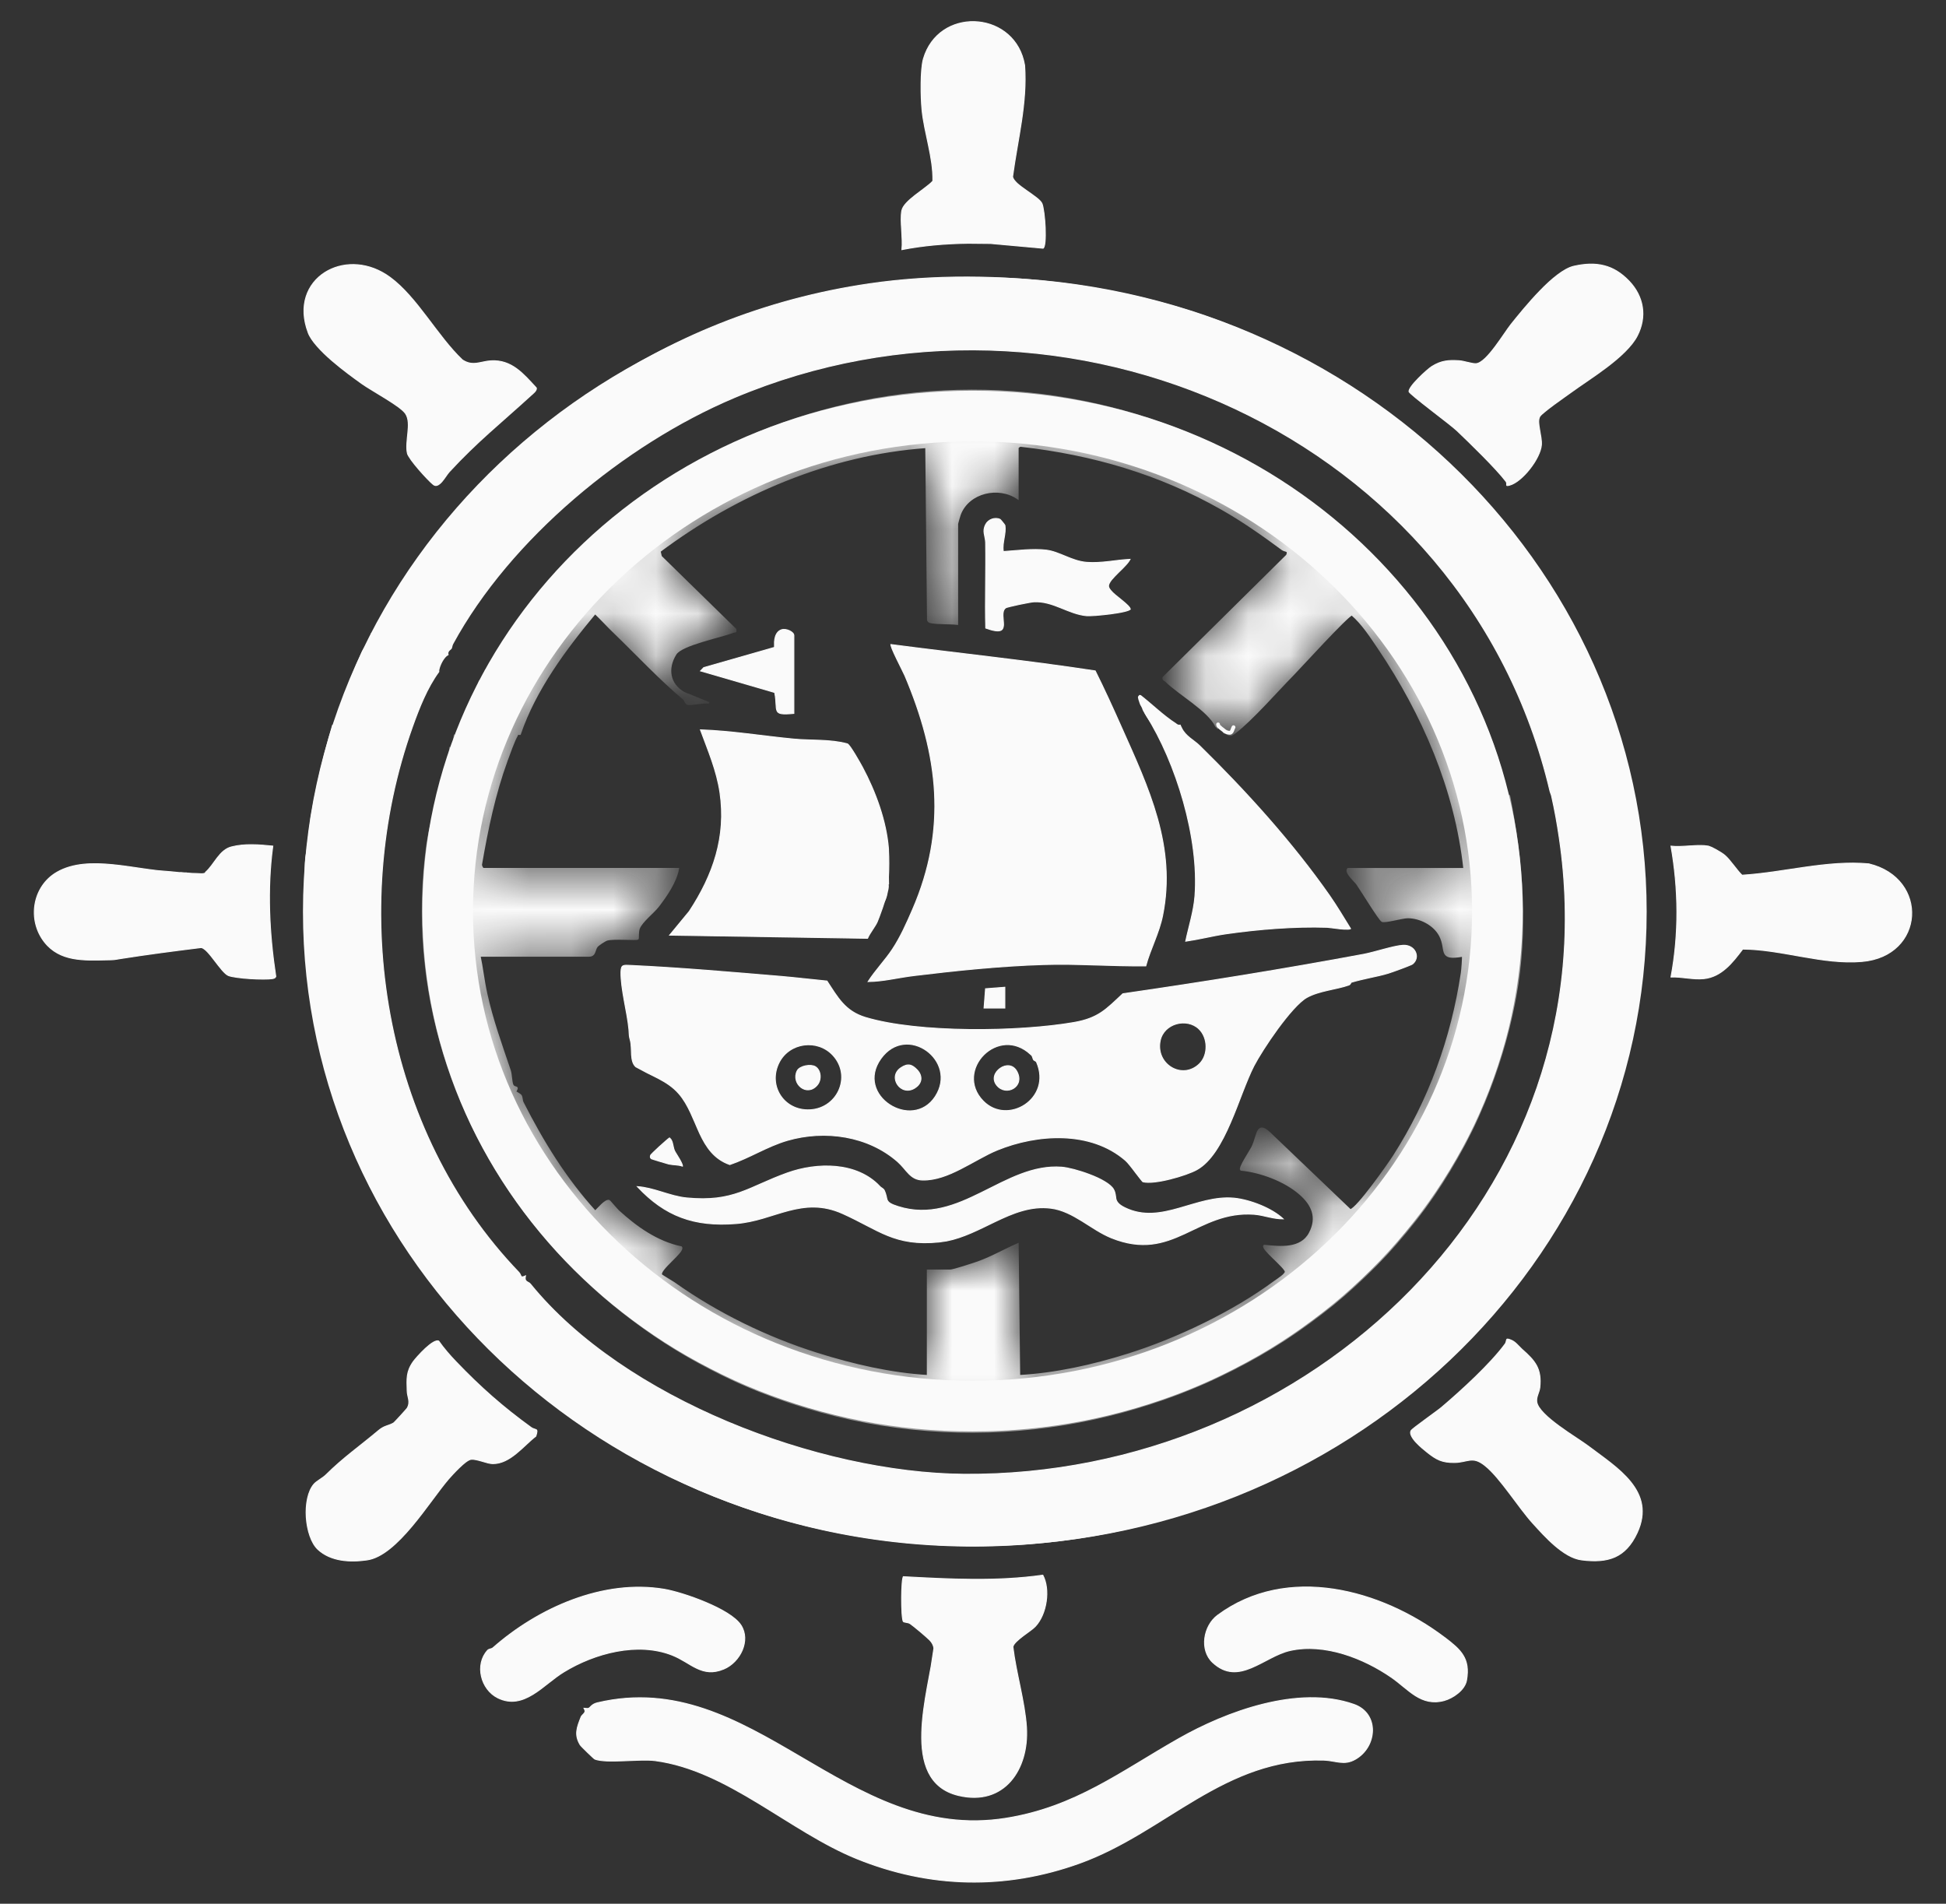 <svg width="46" height="45" viewBox="0 0 46 45" fill="none" xmlns="http://www.w3.org/2000/svg">
<rect x="0" y="0" width="46" height="45" fill="#333333" stroke="none"/>
<path d="M20.566 6.706C23.531 6.277 27.053 6.731 29.777 7.988C33.238 9.586 36.001 12.436 37.607 15.854C37.611 15.86 37.612 15.871 37.613 15.886C37.614 15.899 37.614 15.916 37.616 15.932C37.619 15.947 37.624 15.964 37.636 15.977C37.646 15.989 37.66 15.998 37.68 16.003C37.68 16.012 37.679 16.023 37.68 16.032C37.681 16.054 37.691 16.071 37.7 16.084C37.704 16.09 37.709 16.096 37.712 16.1C37.715 16.104 37.716 16.106 37.717 16.107V16.108C37.743 16.215 37.779 16.28 37.813 16.333C37.848 16.386 37.88 16.423 37.9 16.476C37.911 16.502 37.922 16.538 37.935 16.577C37.947 16.616 37.96 16.658 37.974 16.695V16.696C37.979 16.71 37.982 16.729 37.987 16.755C37.992 16.78 37.998 16.811 38.01 16.843C38.183 17.319 38.394 17.917 38.449 18.416C38.451 18.43 38.451 18.445 38.45 18.461C38.45 18.477 38.448 18.494 38.448 18.51C38.449 18.541 38.458 18.572 38.485 18.601V18.671C38.484 18.693 38.482 18.716 38.48 18.735C38.479 18.755 38.479 18.775 38.482 18.791C38.486 18.807 38.495 18.821 38.511 18.828C38.523 18.834 38.539 18.834 38.559 18.831V19.039C38.561 19.07 38.567 19.167 38.574 19.258C38.578 19.303 38.582 19.348 38.586 19.382C38.588 19.399 38.589 19.413 38.591 19.424C38.592 19.429 38.593 19.434 38.594 19.438C38.594 19.439 38.595 19.441 38.596 19.442C38.596 19.444 38.596 19.446 38.598 19.448C38.6 19.451 38.603 19.452 38.605 19.453C38.606 19.454 38.608 19.454 38.609 19.454C38.612 19.454 38.615 19.455 38.618 19.455C38.625 19.455 38.633 19.454 38.641 19.453C38.649 19.453 38.657 19.452 38.664 19.452C38.666 19.452 38.667 19.452 38.669 19.452C38.671 19.497 38.672 19.542 38.671 19.588C38.67 19.637 38.668 19.686 38.669 19.735C38.669 19.753 38.669 19.772 38.668 19.791C38.667 19.81 38.665 19.83 38.666 19.85C38.668 19.887 38.677 19.924 38.705 19.957C38.704 19.975 38.705 19.992 38.705 20.01L38.706 20.064C38.704 20.119 38.692 20.222 38.696 20.306C38.698 20.347 38.705 20.386 38.719 20.412C38.726 20.425 38.736 20.437 38.749 20.442C38.758 20.446 38.768 20.446 38.779 20.444V20.648C38.766 20.671 38.753 20.702 38.745 20.735C38.736 20.77 38.731 20.809 38.731 20.844C38.732 20.878 38.738 20.912 38.753 20.934C38.761 20.945 38.772 20.953 38.785 20.957C38.795 20.96 38.804 20.957 38.815 20.955C38.826 21.349 38.82 21.749 38.815 22.144C38.78 22.14 38.757 22.147 38.743 22.168C38.729 22.19 38.73 22.22 38.735 22.25C38.741 22.281 38.751 22.315 38.761 22.344C38.765 22.358 38.77 22.372 38.773 22.384C38.777 22.396 38.779 22.405 38.779 22.412C38.781 22.436 38.781 22.46 38.78 22.484C38.78 22.504 38.779 22.525 38.779 22.545C38.758 22.542 38.74 22.543 38.727 22.549C38.712 22.556 38.705 22.57 38.702 22.585C38.7 22.599 38.7 22.616 38.702 22.633L38.706 22.685C38.699 22.902 38.679 23.111 38.669 23.327V23.682C38.648 23.678 38.632 23.678 38.618 23.688C38.602 23.698 38.594 23.717 38.591 23.737C38.587 23.758 38.588 23.782 38.59 23.807L38.596 23.879V23.947C38.573 23.97 38.564 23.994 38.56 24.019C38.559 24.032 38.559 24.046 38.56 24.059V24.098C38.532 24.824 38.236 25.799 37.846 26.747C37.456 27.695 36.973 28.617 36.575 29.235C31.19 37.609 19.299 39.023 11.996 32.264C9.04 29.527 7.443 26.221 7.243 22.172C7.238 22.06 7.222 21.59 7.216 21.138C7.213 20.912 7.211 20.69 7.215 20.52C7.217 20.436 7.219 20.364 7.224 20.311C7.226 20.285 7.229 20.263 7.231 20.247C7.233 20.239 7.234 20.233 7.235 20.229C7.237 20.224 7.238 20.221 7.238 20.22L7.24 20.222L7.241 20.215L7.351 19.334H7.352L7.353 19.332C7.468 18.631 7.646 17.872 7.862 17.143C7.883 17.146 7.899 17.147 7.912 17.142C7.928 17.135 7.936 17.123 7.94 17.109C7.945 17.097 7.946 17.081 7.947 17.067C7.949 17.053 7.951 17.038 7.955 17.024C8.011 16.854 8.064 16.68 8.121 16.512C8.247 16.145 8.398 15.771 8.564 15.405C8.578 15.377 8.597 15.347 8.62 15.315C8.643 15.283 8.669 15.248 8.692 15.212C8.739 15.142 8.78 15.064 8.781 14.975C8.795 14.97 8.807 14.965 8.815 14.957C8.826 14.947 8.832 14.935 8.836 14.924C8.84 14.913 8.842 14.901 8.845 14.891C8.847 14.88 8.85 14.872 8.854 14.864C8.886 14.802 8.927 14.743 8.964 14.682C11.508 10.402 15.599 7.425 20.566 6.706ZM36.64 18.704C34.665 10.299 25.18 6.087 17.344 9.404C14.759 10.498 12.056 12.73 10.703 15.219C10.692 15.239 10.686 15.262 10.682 15.281C10.677 15.301 10.673 15.317 10.667 15.329C10.667 15.33 10.665 15.332 10.662 15.335C10.659 15.338 10.654 15.341 10.649 15.345C10.64 15.352 10.627 15.363 10.616 15.375C10.605 15.387 10.595 15.402 10.59 15.42C10.585 15.436 10.585 15.455 10.591 15.476C10.566 15.489 10.541 15.509 10.519 15.535C10.493 15.564 10.47 15.599 10.449 15.636C10.409 15.709 10.379 15.79 10.372 15.846C10.371 15.853 10.373 15.861 10.373 15.867C10.373 15.872 10.373 15.875 10.373 15.878C10.095 16.258 9.908 16.735 9.749 17.18C8.207 21.499 9.045 26.727 12.265 30.076C12.283 30.095 12.292 30.113 12.299 30.128C12.302 30.136 12.305 30.142 12.308 30.148C12.31 30.155 12.313 30.162 12.317 30.167C12.321 30.173 12.326 30.178 12.334 30.181C12.341 30.183 12.349 30.183 12.358 30.182C12.373 30.18 12.393 30.171 12.421 30.159C12.414 30.192 12.412 30.217 12.416 30.237C12.421 30.261 12.433 30.277 12.447 30.289C12.461 30.3 12.479 30.309 12.494 30.317C12.51 30.326 12.525 30.336 12.537 30.351C13.64 31.71 15.343 32.828 17.199 33.609C19.056 34.39 21.068 34.835 22.789 34.849C30.936 34.911 38.106 28.212 36.859 19.805C36.806 19.445 36.756 19.169 36.677 18.814C36.671 18.789 36.662 18.767 36.655 18.749L36.64 18.704Z" fill="#FAFAFA" stroke="#FAFAFA" stroke-width="0.023"/>
<path d="M29.862 40.281C30.594 40.1 31.35 40.057 32.005 40.289C32.307 40.396 32.445 40.645 32.443 40.905C32.44 41.166 32.298 41.437 32.037 41.585C31.904 41.661 31.79 41.669 31.673 41.656C31.615 41.65 31.556 41.638 31.493 41.628C31.431 41.617 31.366 41.608 31.295 41.605C30.119 41.568 29.186 41.994 28.291 42.52C27.396 43.047 26.542 43.674 25.517 44.043C23.763 44.674 21.971 44.632 20.248 43.933C19.458 43.612 18.699 43.092 17.921 42.621C17.144 42.151 16.349 41.731 15.487 41.617C15.305 41.593 15.017 41.611 14.741 41.621C14.602 41.626 14.466 41.63 14.348 41.625C14.229 41.62 14.129 41.607 14.061 41.581C14.06 41.581 14.059 41.579 14.056 41.577C14.053 41.575 14.048 41.572 14.043 41.567C14.033 41.558 14.018 41.545 14.002 41.53C13.97 41.5 13.928 41.461 13.887 41.421C13.846 41.381 13.804 41.34 13.772 41.307C13.756 41.29 13.742 41.276 13.732 41.265C13.721 41.253 13.715 41.244 13.713 41.241C13.641 41.121 13.623 41.017 13.635 40.914C13.647 40.81 13.688 40.706 13.737 40.584C13.745 40.563 13.764 40.546 13.783 40.526C13.802 40.508 13.823 40.486 13.829 40.459H13.83C13.832 40.45 13.83 40.439 13.827 40.43C13.825 40.42 13.82 40.409 13.816 40.4C13.812 40.392 13.809 40.386 13.806 40.38C13.807 40.38 13.809 40.38 13.811 40.38C13.819 40.38 13.831 40.382 13.843 40.383C13.855 40.384 13.868 40.386 13.88 40.386C13.892 40.386 13.905 40.384 13.915 40.38C13.927 40.376 13.938 40.366 13.947 40.356C13.958 40.346 13.968 40.334 13.983 40.321C14.011 40.296 14.053 40.267 14.122 40.251C15.963 39.816 17.425 40.648 18.904 41.515C20.383 42.381 21.878 43.284 23.779 42.98C25.414 42.719 26.486 41.881 27.861 41.1C28.421 40.781 29.129 40.462 29.862 40.281Z" fill="#FAFAFA" stroke="#FAFAFA" stroke-width="0.023"/>
<path d="M35.736 31.685C35.782 31.706 35.824 31.741 35.863 31.78C35.894 31.812 35.927 31.846 35.958 31.876H35.955L35.978 31.895C36.133 32.031 36.249 32.145 36.322 32.281C36.394 32.416 36.422 32.575 36.398 32.8C36.392 32.855 36.37 32.909 36.352 32.963C36.334 33.016 36.319 33.071 36.325 33.128C36.329 33.171 36.348 33.216 36.377 33.263C36.407 33.309 36.447 33.358 36.495 33.407C36.59 33.506 36.718 33.608 36.852 33.707C36.986 33.806 37.127 33.9 37.251 33.982C37.376 34.065 37.482 34.136 37.547 34.185C37.886 34.442 38.289 34.707 38.549 35.032C38.679 35.195 38.774 35.372 38.807 35.569C38.84 35.767 38.813 35.986 38.699 36.232C38.562 36.526 38.391 36.705 38.177 36.802C37.962 36.898 37.702 36.913 37.385 36.872C37.173 36.845 36.957 36.708 36.757 36.537C36.558 36.367 36.377 36.164 36.235 36.008C36.063 35.819 35.871 35.551 35.676 35.293C35.482 35.036 35.285 34.788 35.104 34.644C35.028 34.583 34.965 34.548 34.907 34.529C34.848 34.511 34.796 34.51 34.743 34.516C34.692 34.522 34.639 34.535 34.58 34.547C34.521 34.559 34.455 34.57 34.374 34.57C34.23 34.571 34.125 34.553 34.03 34.515C33.934 34.476 33.847 34.416 33.74 34.331C33.685 34.288 33.566 34.193 33.472 34.091C33.425 34.04 33.385 33.987 33.363 33.938C33.34 33.89 33.337 33.847 33.357 33.815C33.358 33.813 33.362 33.809 33.368 33.804C33.373 33.798 33.381 33.791 33.39 33.783C33.409 33.767 33.434 33.747 33.464 33.724C33.525 33.677 33.604 33.618 33.685 33.559C33.847 33.439 34.021 33.314 34.078 33.266C34.546 32.868 35.222 32.251 35.576 31.773C35.592 31.752 35.599 31.729 35.604 31.709C35.605 31.704 35.606 31.7 35.607 31.695C35.608 31.691 35.609 31.686 35.61 31.683C35.612 31.675 35.613 31.669 35.616 31.664C35.618 31.66 35.62 31.657 35.623 31.655C35.627 31.654 35.633 31.653 35.642 31.653C35.66 31.655 35.69 31.664 35.736 31.685Z" fill="#FAFAFA" stroke="#FAFAFA" stroke-width="0.023"/>
<path d="M40.285 19.989L40.383 20.001H40.384L40.464 20.032C40.499 20.049 40.539 20.07 40.58 20.093C40.66 20.138 40.738 20.189 40.771 20.218C40.837 20.274 40.904 20.358 40.972 20.444C41.04 20.53 41.108 20.619 41.174 20.685L41.17 20.689L41.183 20.688C41.68 20.657 42.179 20.568 42.678 20.497C43.177 20.427 43.676 20.374 44.178 20.42V20.421C44.89 20.592 45.22 21.138 45.187 21.655C45.153 22.172 44.757 22.664 44.013 22.727C43.551 22.767 43.079 22.696 42.607 22.613C42.135 22.531 41.662 22.437 41.2 22.434V22.426L41.191 22.439C40.955 22.752 40.692 23.09 40.276 23.133C40.145 23.146 40.014 23.134 39.883 23.119C39.757 23.105 39.629 23.089 39.5 23.094C39.691 22.074 39.68 21.02 39.5 20.002C39.632 20.017 39.79 20.006 39.944 19.996C40.064 19.988 40.182 19.982 40.285 19.989Z" fill="#FAFAFA" stroke="#FAFAFA" stroke-width="0.023"/>
<path d="M24.65 37.234C24.74 37.402 24.764 37.631 24.731 37.856C24.698 38.083 24.607 38.301 24.474 38.443C24.448 38.471 24.404 38.507 24.351 38.546C24.299 38.586 24.238 38.629 24.18 38.672C24.123 38.716 24.067 38.762 24.024 38.804C24.003 38.825 23.985 38.846 23.971 38.866C23.957 38.886 23.947 38.906 23.943 38.924H23.942L23.943 38.928C23.98 39.238 24.05 39.56 24.116 39.881C24.182 40.203 24.244 40.523 24.264 40.83C24.295 41.325 24.163 41.793 23.889 42.104C23.615 42.414 23.198 42.57 22.656 42.44C22.299 42.355 22.078 42.157 21.948 41.895C21.818 41.632 21.779 41.303 21.789 40.952C21.799 40.6 21.856 40.229 21.919 39.882C21.95 39.709 21.983 39.542 22.011 39.387L22.076 38.965V38.962C22.067 38.882 22.03 38.823 21.976 38.766C21.952 38.74 21.852 38.653 21.752 38.568C21.651 38.483 21.547 38.4 21.515 38.379C21.482 38.358 21.444 38.353 21.413 38.348C21.397 38.346 21.384 38.343 21.373 38.339C21.362 38.336 21.355 38.331 21.351 38.325C21.349 38.32 21.346 38.312 21.343 38.3C21.34 38.289 21.337 38.274 21.335 38.257C21.33 38.223 21.325 38.179 21.322 38.128C21.316 38.028 21.313 37.901 21.313 37.777C21.314 37.652 21.317 37.529 21.325 37.434C21.329 37.387 21.333 37.346 21.339 37.317C21.341 37.302 21.345 37.291 21.348 37.282C21.349 37.276 21.351 37.272 21.352 37.27C22.452 37.329 23.551 37.389 24.65 37.234Z" fill="#FAFAFA" stroke="#FAFAFA" stroke-width="0.023"/>
<path d="M10.37 31.7C10.49 31.871 10.633 32.036 10.777 32.186C11.355 32.79 11.882 33.256 12.559 33.746C12.585 33.764 12.61 33.772 12.631 33.779C12.641 33.782 12.65 33.785 12.658 33.788C12.666 33.791 12.673 33.794 12.678 33.797C12.682 33.801 12.686 33.805 12.688 33.811C12.691 33.817 12.692 33.825 12.692 33.836C12.691 33.86 12.684 33.895 12.666 33.948C12.591 34.005 12.516 34.076 12.439 34.147C12.362 34.219 12.282 34.293 12.199 34.36C12.033 34.494 11.854 34.598 11.648 34.597C11.616 34.597 11.577 34.59 11.534 34.58C11.491 34.569 11.444 34.555 11.397 34.541C11.35 34.528 11.303 34.514 11.258 34.505C11.214 34.496 11.171 34.491 11.136 34.495C11.118 34.496 11.099 34.504 11.078 34.515C11.057 34.526 11.034 34.541 11.009 34.559C10.961 34.595 10.908 34.643 10.855 34.694C10.75 34.795 10.648 34.908 10.602 34.961C10.489 35.093 10.356 35.272 10.21 35.468C10.064 35.664 9.904 35.878 9.736 36.078C9.568 36.278 9.392 36.464 9.213 36.607C9.034 36.75 8.853 36.848 8.675 36.873C8.274 36.931 7.817 36.906 7.514 36.623C7.436 36.549 7.372 36.437 7.326 36.304C7.28 36.172 7.25 36.019 7.24 35.865C7.23 35.711 7.24 35.556 7.27 35.419C7.3 35.282 7.351 35.163 7.423 35.081C7.452 35.047 7.502 35.012 7.555 34.976C7.608 34.94 7.664 34.903 7.702 34.866C8.12 34.451 8.504 34.189 8.944 33.818C9.016 33.757 9.076 33.728 9.133 33.708C9.189 33.687 9.244 33.672 9.302 33.638C9.304 33.637 9.307 33.634 9.31 33.631C9.314 33.628 9.318 33.624 9.323 33.619C9.333 33.609 9.346 33.595 9.361 33.58C9.391 33.548 9.43 33.507 9.468 33.465C9.505 33.424 9.543 33.382 9.572 33.349C9.586 33.333 9.599 33.319 9.608 33.308C9.613 33.303 9.617 33.298 9.62 33.294C9.623 33.291 9.624 33.288 9.626 33.286C9.67 33.209 9.67 33.142 9.659 33.076C9.653 33.043 9.645 33.01 9.638 32.978C9.631 32.945 9.626 32.911 9.625 32.876C9.621 32.732 9.615 32.619 9.631 32.512C9.647 32.406 9.685 32.304 9.77 32.185C9.808 32.132 9.93 31.991 10.057 31.873C10.121 31.815 10.186 31.762 10.243 31.729C10.271 31.712 10.298 31.702 10.32 31.697C10.341 31.692 10.357 31.693 10.37 31.7Z" fill="#FAFAFA" stroke="#FAFAFA" stroke-width="0.023"/>
<path d="M5.474 20.019C5.784 19.939 6.131 19.968 6.448 20C6.311 21.024 6.365 22.064 6.519 23.082C6.512 23.101 6.502 23.111 6.49 23.117C6.477 23.124 6.461 23.128 6.441 23.132C6.351 23.147 6.131 23.147 5.911 23.133C5.802 23.126 5.692 23.116 5.601 23.102C5.508 23.09 5.434 23.074 5.395 23.057C5.353 23.038 5.303 22.99 5.248 22.927C5.193 22.863 5.134 22.785 5.075 22.709C5.017 22.633 4.959 22.558 4.905 22.501C4.879 22.473 4.852 22.449 4.827 22.431C4.803 22.413 4.779 22.401 4.756 22.398V22.396L4.753 22.398C4.119 22.476 3.483 22.559 2.853 22.658C2.768 22.672 2.732 22.679 2.693 22.683C2.655 22.687 2.615 22.688 2.523 22.689C2.252 22.695 1.975 22.705 1.72 22.656C1.465 22.607 1.233 22.498 1.052 22.268C0.641 21.745 0.768 20.949 1.348 20.617C1.721 20.403 2.186 20.392 2.664 20.439C2.903 20.462 3.144 20.5 3.379 20.534C3.496 20.551 3.612 20.567 3.725 20.58L4.052 20.607C4.156 20.616 4.2 20.622 4.222 20.624C4.232 20.625 4.239 20.626 4.244 20.626C4.25 20.626 4.255 20.626 4.263 20.625C4.279 20.624 4.304 20.627 4.33 20.63C4.355 20.633 4.382 20.635 4.401 20.634V20.635C4.557 20.646 4.531 20.648 4.637 20.648C4.66 20.648 4.687 20.65 4.714 20.652C4.741 20.654 4.769 20.656 4.793 20.653C4.825 20.65 4.843 20.643 4.852 20.634C4.856 20.629 4.859 20.624 4.859 20.619V20.618C4.911 20.572 4.958 20.517 5.002 20.458C5.048 20.398 5.09 20.335 5.137 20.275C5.229 20.157 5.33 20.055 5.473 20.019H5.474Z" fill="#FAFAFA" stroke="#FAFAFA" stroke-width="0.023"/>
<path d="M28.782 38.182C30.426 36.966 32.648 37.571 34.15 38.709L34.162 38.719V38.717C34.345 38.857 34.493 38.977 34.584 39.126C34.677 39.276 34.713 39.457 34.666 39.718C34.646 39.831 34.568 39.937 34.466 40.021C34.365 40.105 34.242 40.168 34.135 40.197C33.862 40.27 33.651 40.203 33.459 40.083C33.363 40.022 33.272 39.949 33.179 39.873C33.087 39.798 32.993 39.719 32.893 39.65C32.233 39.194 31.312 38.833 30.497 39.014C30.34 39.049 30.186 39.12 30.033 39.199C29.88 39.277 29.728 39.362 29.577 39.424C29.425 39.487 29.274 39.527 29.123 39.515C28.973 39.504 28.821 39.441 28.666 39.297C28.508 39.15 28.453 38.933 28.48 38.721C28.507 38.51 28.616 38.305 28.782 38.182Z" fill="#FAFAFA" stroke="#FAFAFA" stroke-width="0.023"/>
<path d="M11.654 38.95C12.716 38.015 14.255 37.322 15.706 37.568C15.928 37.606 16.317 37.722 16.681 37.876C16.864 37.953 17.04 38.039 17.186 38.13C17.332 38.221 17.447 38.316 17.509 38.409L17.516 38.419C17.632 38.601 17.626 38.816 17.545 39.008C17.462 39.203 17.3 39.371 17.112 39.45C16.852 39.56 16.657 39.522 16.472 39.435C16.38 39.392 16.29 39.336 16.196 39.28C16.102 39.224 16.003 39.169 15.893 39.125C15.076 38.8 14.053 39.076 13.33 39.519C13.207 39.593 13.086 39.689 12.964 39.784C12.843 39.88 12.721 39.976 12.594 40.053C12.342 40.206 12.075 40.284 11.769 40.134C11.566 40.034 11.428 39.837 11.38 39.623C11.331 39.409 11.373 39.178 11.526 39.011C11.541 38.994 11.561 38.987 11.585 38.98C11.607 38.974 11.633 38.968 11.654 38.95Z" fill="#FAFAFA" stroke="#FAFAFA" stroke-width="0.023"/>
<path d="M37.202 6.294C37.466 6.234 37.7 6.225 37.913 6.279C38.127 6.332 38.32 6.449 38.504 6.64L38.513 6.649C38.852 7.008 38.936 7.482 38.702 7.937C38.572 8.188 38.292 8.442 37.987 8.674C37.834 8.79 37.675 8.901 37.526 9.003C37.377 9.106 37.237 9.2 37.123 9.284C37.059 9.331 36.89 9.448 36.733 9.564C36.654 9.622 36.577 9.681 36.517 9.731C36.487 9.756 36.46 9.778 36.44 9.797C36.42 9.817 36.404 9.834 36.397 9.847C36.377 9.881 36.371 9.929 36.372 9.981C36.374 10.034 36.383 10.094 36.394 10.156C36.415 10.281 36.444 10.413 36.436 10.515C36.424 10.675 36.312 10.893 36.163 11.082C36.09 11.176 36.007 11.262 35.924 11.331C35.841 11.399 35.759 11.448 35.684 11.468C35.651 11.477 35.633 11.479 35.623 11.477C35.619 11.476 35.617 11.474 35.617 11.473C35.616 11.472 35.615 11.469 35.615 11.465C35.614 11.461 35.614 11.456 35.615 11.45C35.615 11.444 35.616 11.437 35.616 11.429C35.615 11.415 35.612 11.398 35.601 11.382C35.36 11.066 34.744 10.468 34.437 10.176C34.359 10.102 34.08 9.888 33.819 9.685C33.688 9.583 33.562 9.484 33.467 9.406C33.42 9.367 33.38 9.333 33.352 9.307C33.338 9.294 33.326 9.283 33.319 9.274C33.315 9.27 33.312 9.266 33.31 9.263C33.309 9.262 33.308 9.26 33.308 9.259V9.238C33.31 9.23 33.313 9.22 33.318 9.209C33.327 9.188 33.342 9.162 33.363 9.133C33.403 9.077 33.462 9.01 33.526 8.946C33.653 8.816 33.797 8.693 33.853 8.659C33.961 8.593 34.056 8.556 34.155 8.538C34.254 8.519 34.358 8.519 34.485 8.527C34.545 8.53 34.62 8.548 34.694 8.566C34.767 8.583 34.839 8.6 34.89 8.597C34.923 8.595 34.958 8.582 34.993 8.56C35.029 8.538 35.067 8.508 35.106 8.471C35.183 8.398 35.264 8.299 35.342 8.196C35.42 8.092 35.495 7.983 35.561 7.888C35.627 7.793 35.682 7.712 35.721 7.664C35.878 7.469 36.131 7.154 36.404 6.874C36.54 6.733 36.681 6.602 36.818 6.499C36.954 6.396 37.085 6.321 37.202 6.294Z" fill="#FAFAFA" stroke="#FAFAFA" stroke-width="0.023"/>
<path d="M21.829 1.389C22.186 0.177 23.895 0.249 24.195 1.427L24.22 1.544C24.253 1.987 24.211 2.425 24.147 2.861C24.114 3.08 24.077 3.298 24.039 3.517C24.002 3.735 23.966 3.953 23.936 4.171H23.935L23.936 4.174C23.938 4.2 23.951 4.226 23.97 4.253C23.989 4.279 24.014 4.307 24.044 4.335C24.105 4.39 24.184 4.447 24.265 4.504C24.346 4.561 24.428 4.617 24.495 4.67C24.529 4.696 24.558 4.721 24.581 4.745C24.605 4.769 24.621 4.792 24.63 4.812C24.638 4.829 24.646 4.859 24.654 4.897C24.662 4.936 24.67 4.984 24.677 5.036C24.691 5.141 24.702 5.267 24.707 5.389C24.712 5.511 24.711 5.629 24.702 5.719C24.698 5.764 24.691 5.801 24.682 5.827C24.677 5.84 24.673 5.85 24.668 5.857C24.664 5.864 24.659 5.866 24.655 5.867L23.417 5.755L22.885 5.75C22.36 5.757 21.839 5.799 21.32 5.9C21.334 5.762 21.323 5.6 21.314 5.441C21.303 5.276 21.294 5.113 21.317 4.981L21.326 4.983L21.319 4.976C21.33 4.92 21.369 4.861 21.424 4.801C21.481 4.739 21.555 4.676 21.633 4.615C21.711 4.554 21.794 4.495 21.867 4.438C21.941 4.383 22.006 4.33 22.049 4.283L22.052 4.285V4.275C22.057 3.994 22.006 3.711 21.947 3.431C21.889 3.15 21.822 2.871 21.795 2.595C21.781 2.451 21.77 2.215 21.773 1.982C21.775 1.749 21.791 1.519 21.829 1.389Z" fill="#FAFAFA" stroke="#FAFAFA" stroke-width="0.023"/>
<path d="M7.681 6.44C8.07 6.194 8.627 6.173 9.127 6.492L9.227 6.561C9.543 6.795 9.822 7.141 10.094 7.499C10.366 7.856 10.633 8.226 10.927 8.505L10.929 8.507C11.055 8.591 11.164 8.599 11.273 8.585C11.327 8.578 11.381 8.565 11.436 8.554C11.492 8.542 11.55 8.532 11.613 8.529C12.099 8.505 12.371 8.838 12.678 9.17C12.685 9.198 12.669 9.23 12.64 9.263C12.611 9.296 12.573 9.325 12.546 9.35C11.861 9.977 11.264 10.45 10.62 11.152C10.596 11.178 10.568 11.218 10.539 11.26C10.509 11.302 10.477 11.348 10.444 11.386C10.41 11.424 10.375 11.454 10.341 11.468C10.325 11.475 10.308 11.477 10.291 11.475C10.275 11.473 10.259 11.466 10.242 11.452C10.181 11.404 10.036 11.254 9.903 11.1C9.836 11.023 9.773 10.944 9.724 10.877C9.7 10.843 9.679 10.812 9.664 10.786C9.648 10.76 9.637 10.739 9.633 10.724C9.615 10.652 9.613 10.572 9.618 10.488C9.622 10.405 9.633 10.318 9.641 10.232C9.65 10.147 9.656 10.062 9.65 9.984C9.644 9.907 9.626 9.835 9.586 9.775C9.555 9.729 9.489 9.672 9.405 9.61C9.32 9.548 9.216 9.482 9.109 9.415C8.895 9.282 8.67 9.151 8.56 9.073C8.382 8.946 8.1 8.742 7.844 8.521C7.716 8.41 7.595 8.294 7.497 8.182C7.398 8.07 7.322 7.961 7.286 7.864C7.043 7.222 7.267 6.703 7.681 6.44Z" fill="#FAFAFA" stroke="#FAFAFA" stroke-width="0.023"/>
<mask id="path-13-inside-1_2032_6129" fill="white">
<path d="M11.556 15.774C11.612 15.736 12.014 15.017 12.108 14.885C16.521 8.664 25.073 7.382 31.163 12.021C33.23 13.595 35.011 16.104 35.595 18.66C35.609 18.721 35.599 18.788 35.676 18.817C35.982 20.37 36.11 21.992 35.82 23.561C34.329 31.615 25.49 35.867 17.988 32.894C12.858 30.86 9.359 25.697 10.09 20.045C10.195 19.238 10.526 18.473 10.64 17.717C10.641 17.705 10.638 17.692 10.64 17.681C10.717 17.69 10.723 17.685 10.713 17.608C10.721 17.6 10.748 17.422 10.749 17.387C10.842 17.398 10.82 17.332 10.841 17.279C10.928 17.059 11.018 16.833 11.116 16.618C11.155 16.533 11.191 16.437 11.226 16.361C11.245 16.321 11.276 16.264 11.3 16.215C11.319 16.173 11.333 16.11 11.336 16.105C11.351 16.083 11.386 16.138 11.446 15.958C11.459 15.919 11.469 15.895 11.482 15.848C11.552 15.86 11.568 15.845 11.555 15.775L11.556 15.774ZM28.748 17.167C28.569 16.789 27.867 16.401 27.562 16.098C27.537 16.074 27.488 16.068 27.503 16.015L30.424 13.127C30.478 12.996 30.38 13.034 30.312 12.984C29.845 12.639 29.387 12.316 28.882 12.029C27.407 11.19 25.826 10.731 24.139 10.54C24.109 10.527 24.056 10.574 24.056 10.588V11.779C23.606 11.471 22.895 11.628 22.691 12.156C22.679 12.187 22.626 12.37 22.626 12.384V14.748C22.447 14.728 22.191 14.741 22.021 14.712C21.98 14.704 21.948 14.699 21.935 14.652L21.894 10.569C19.603 10.734 17.417 11.668 15.594 13.03L15.623 13.156L17.384 14.878C17.398 14.955 17.371 14.92 17.334 14.935C17.042 15.052 16.113 15.231 15.97 15.458C15.756 15.798 15.812 16.179 16.173 16.381L16.761 16.617C16.654 16.578 16.307 16.671 16.248 16.638C16.205 16.615 16.194 16.547 16.162 16.52C15.586 16.035 15.051 15.46 14.524 14.951C14.368 14.802 14.224 14.64 14.067 14.492C13.361 15.339 12.648 16.299 12.29 17.35H12.253C12.221 17.344 12.226 17.371 12.217 17.387C12.141 17.519 12.037 17.818 11.979 17.974C11.69 18.765 11.519 19.586 11.375 20.416C11.359 20.455 11.4 20.539 11.429 20.539H16.029C15.974 20.845 15.744 21.178 15.552 21.426C15.441 21.57 15.169 21.778 15.104 21.941C15.07 22.024 15.085 22.18 15.076 22.189C15.051 22.215 14.502 22.166 14.349 22.212C14.296 22.228 14.137 22.333 14.107 22.373C14.044 22.455 14.073 22.592 13.922 22.592H11.337C11.399 22.884 11.43 23.187 11.495 23.479C11.636 24.121 11.845 24.689 12.052 25.305C12.086 25.406 12.08 25.57 12.114 25.646C12.14 25.704 12.204 25.699 12.214 25.713C12.23 25.736 12.179 25.786 12.187 25.812C12.189 25.819 12.296 25.869 12.314 25.903C12.339 25.952 12.33 26.013 12.356 26.063C12.826 26.988 13.367 27.87 14.069 28.639C14.136 28.583 14.308 28.363 14.395 28.385C14.411 28.39 14.572 28.587 14.614 28.625C15.039 29.013 15.526 29.361 16.103 29.483C16.175 29.583 15.559 30.014 15.631 30.137C15.643 30.156 15.887 30.297 15.929 30.326C16.946 31.049 18.119 31.623 19.32 32.001C20.158 32.265 21.054 32.472 21.931 32.525V30.032H22.463C22.536 30.032 23.008 29.877 23.113 29.84C23.44 29.724 23.741 29.549 24.057 29.41L24.093 32.525C24.96 32.475 25.824 32.282 26.652 32.023C27.814 31.66 29.152 31.021 30.131 30.297C30.193 30.251 30.399 30.126 30.393 30.058C30.383 29.95 29.811 29.51 29.885 29.446C30.257 29.486 30.758 29.539 30.962 29.149C31.158 28.775 31.022 28.474 30.728 28.218C30.372 27.908 29.802 27.695 29.335 27.65C29.29 27.607 29.559 27.204 29.598 27.126C29.753 26.817 29.694 26.453 30.075 26.844L31.918 28.605C32.08 28.581 32.823 27.523 32.95 27.325C33.795 26.003 34.321 24.543 34.554 22.999C34.563 22.943 34.591 22.606 34.577 22.592C33.99 22.699 34.215 22.456 34.041 22.119C33.904 21.853 33.568 21.683 33.276 21.683C33.15 21.683 32.736 21.804 32.671 21.77C32.606 21.735 32.172 21.024 32.078 20.892C32.034 20.83 31.79 20.618 31.864 20.54H34.614C34.409 18.66 33.64 16.879 32.59 15.323C32.407 15.051 32.204 14.737 31.957 14.526C31.852 14.543 30.741 15.765 30.567 15.943C30.193 16.323 29.588 17.015 29.196 17.313C29.045 17.428 29.074 17.353 28.932 17.314C28.929 17.221 28.873 17.194 28.785 17.204C28.778 17.185 28.752 17.175 28.749 17.167H28.748Z"/>
</mask>
<path d="M11.556 15.774C11.612 15.736 12.014 15.017 12.108 14.885C16.521 8.664 25.073 7.382 31.163 12.021C33.23 13.595 35.011 16.104 35.595 18.66C35.609 18.721 35.599 18.788 35.676 18.817C35.982 20.37 36.11 21.992 35.82 23.561C34.329 31.615 25.49 35.867 17.988 32.894C12.858 30.86 9.359 25.697 10.09 20.045C10.195 19.238 10.526 18.473 10.64 17.717C10.641 17.705 10.638 17.692 10.64 17.681C10.717 17.69 10.723 17.685 10.713 17.608C10.721 17.6 10.748 17.422 10.749 17.387C10.842 17.398 10.82 17.332 10.841 17.279C10.928 17.059 11.018 16.833 11.116 16.618C11.155 16.533 11.191 16.437 11.226 16.361C11.245 16.321 11.276 16.264 11.3 16.215C11.319 16.173 11.333 16.11 11.336 16.105C11.351 16.083 11.386 16.138 11.446 15.958C11.459 15.919 11.469 15.895 11.482 15.848C11.552 15.86 11.568 15.845 11.555 15.775L11.556 15.774ZM28.748 17.167C28.569 16.789 27.867 16.401 27.562 16.098C27.537 16.074 27.488 16.068 27.503 16.015L30.424 13.127C30.478 12.996 30.38 13.034 30.312 12.984C29.845 12.639 29.387 12.316 28.882 12.029C27.407 11.19 25.826 10.731 24.139 10.54C24.109 10.527 24.056 10.574 24.056 10.588V11.779C23.606 11.471 22.895 11.628 22.691 12.156C22.679 12.187 22.626 12.37 22.626 12.384V14.748C22.447 14.728 22.191 14.741 22.021 14.712C21.98 14.704 21.948 14.699 21.935 14.652L21.894 10.569C19.603 10.734 17.417 11.668 15.594 13.03L15.623 13.156L17.384 14.878C17.398 14.955 17.371 14.92 17.334 14.935C17.042 15.052 16.113 15.231 15.97 15.458C15.756 15.798 15.812 16.179 16.173 16.381L16.761 16.617C16.654 16.578 16.307 16.671 16.248 16.638C16.205 16.615 16.194 16.547 16.162 16.52C15.586 16.035 15.051 15.46 14.524 14.951C14.368 14.802 14.224 14.64 14.067 14.492C13.361 15.339 12.648 16.299 12.29 17.35H12.253C12.221 17.344 12.226 17.371 12.217 17.387C12.141 17.519 12.037 17.818 11.979 17.974C11.69 18.765 11.519 19.586 11.375 20.416C11.359 20.455 11.4 20.539 11.429 20.539H16.029C15.974 20.845 15.744 21.178 15.552 21.426C15.441 21.57 15.169 21.778 15.104 21.941C15.07 22.024 15.085 22.18 15.076 22.189C15.051 22.215 14.502 22.166 14.349 22.212C14.296 22.228 14.137 22.333 14.107 22.373C14.044 22.455 14.073 22.592 13.922 22.592H11.337C11.399 22.884 11.43 23.187 11.495 23.479C11.636 24.121 11.845 24.689 12.052 25.305C12.086 25.406 12.08 25.57 12.114 25.646C12.14 25.704 12.204 25.699 12.214 25.713C12.23 25.736 12.179 25.786 12.187 25.812C12.189 25.819 12.296 25.869 12.314 25.903C12.339 25.952 12.33 26.013 12.356 26.063C12.826 26.988 13.367 27.87 14.069 28.639C14.136 28.583 14.308 28.363 14.395 28.385C14.411 28.39 14.572 28.587 14.614 28.625C15.039 29.013 15.526 29.361 16.103 29.483C16.175 29.583 15.559 30.014 15.631 30.137C15.643 30.156 15.887 30.297 15.929 30.326C16.946 31.049 18.119 31.623 19.32 32.001C20.158 32.265 21.054 32.472 21.931 32.525V30.032H22.463C22.536 30.032 23.008 29.877 23.113 29.84C23.44 29.724 23.741 29.549 24.057 29.41L24.093 32.525C24.96 32.475 25.824 32.282 26.652 32.023C27.814 31.66 29.152 31.021 30.131 30.297C30.193 30.251 30.399 30.126 30.393 30.058C30.383 29.95 29.811 29.51 29.885 29.446C30.257 29.486 30.758 29.539 30.962 29.149C31.158 28.775 31.022 28.474 30.728 28.218C30.372 27.908 29.802 27.695 29.335 27.65C29.29 27.607 29.559 27.204 29.598 27.126C29.753 26.817 29.694 26.453 30.075 26.844L31.918 28.605C32.08 28.581 32.823 27.523 32.95 27.325C33.795 26.003 34.321 24.543 34.554 22.999C34.563 22.943 34.591 22.606 34.577 22.592C33.99 22.699 34.215 22.456 34.041 22.119C33.904 21.853 33.568 21.683 33.276 21.683C33.15 21.683 32.736 21.804 32.671 21.77C32.606 21.735 32.172 21.024 32.078 20.892C32.034 20.83 31.79 20.618 31.864 20.54H34.614C34.409 18.66 33.64 16.879 32.59 15.323C32.407 15.051 32.204 14.737 31.957 14.526C31.852 14.543 30.741 15.765 30.567 15.943C30.193 16.323 29.588 17.015 29.196 17.313C29.045 17.428 29.074 17.353 28.932 17.314C28.929 17.221 28.873 17.194 28.785 17.204C28.778 17.185 28.752 17.175 28.749 17.167H28.748Z" fill="#FAFAFA" stroke="#FAFAFA" stroke-width="0.045" mask="url(#path-13-inside-1_2032_6129)"/>
<path d="M33.164 22.345C33.309 22.337 33.413 22.408 33.457 22.5C33.502 22.592 33.487 22.706 33.393 22.784C33.389 22.787 33.379 22.793 33.363 22.801C33.346 22.808 33.325 22.817 33.3 22.827C33.251 22.848 33.187 22.872 33.122 22.896C32.992 22.945 32.857 22.992 32.814 23.005C32.68 23.046 32.534 23.077 32.385 23.109C32.237 23.142 32.086 23.175 31.945 23.218L31.915 23.227L31.932 23.233C31.929 23.239 31.926 23.245 31.922 23.251C31.914 23.264 31.902 23.277 31.883 23.284C31.737 23.336 31.564 23.368 31.39 23.408C31.216 23.448 31.04 23.495 30.892 23.577C30.8 23.628 30.688 23.732 30.57 23.862C30.451 23.993 30.325 24.153 30.203 24.318C29.961 24.649 29.739 25.003 29.64 25.194C29.552 25.366 29.465 25.582 29.374 25.815C29.284 26.049 29.19 26.299 29.085 26.54C28.981 26.781 28.866 27.011 28.736 27.205C28.605 27.399 28.459 27.555 28.291 27.648C28.166 27.718 27.914 27.807 27.66 27.87C27.532 27.902 27.405 27.927 27.292 27.939C27.18 27.952 27.083 27.951 27.017 27.934L27 27.917C26.99 27.905 26.976 27.887 26.959 27.867C26.927 27.827 26.886 27.773 26.842 27.716C26.799 27.659 26.753 27.598 26.711 27.547C26.67 27.496 26.632 27.453 26.605 27.43C25.785 26.717 24.52 26.798 23.576 27.183C23.436 27.24 23.294 27.314 23.15 27.393C23.006 27.471 22.859 27.554 22.711 27.629C22.415 27.78 22.112 27.9 21.805 27.893C21.659 27.889 21.566 27.828 21.484 27.745C21.442 27.703 21.403 27.656 21.361 27.606C21.319 27.558 21.274 27.507 21.221 27.46C20.519 26.843 19.5 26.701 18.619 26.954C18.379 27.023 18.153 27.128 17.929 27.234C17.706 27.341 17.483 27.448 17.251 27.528C16.879 27.397 16.692 27.113 16.542 26.794C16.505 26.714 16.47 26.631 16.435 26.549C16.4 26.466 16.363 26.384 16.326 26.303C16.25 26.141 16.164 25.985 16.048 25.852C15.912 25.694 15.742 25.586 15.564 25.492C15.475 25.445 15.384 25.402 15.294 25.357L15.031 25.217C14.957 25.152 14.937 25.048 14.929 24.933C14.925 24.875 14.925 24.816 14.922 24.758C14.919 24.7 14.914 24.644 14.901 24.594C14.884 24.532 14.88 24.51 14.877 24.482C14.876 24.468 14.875 24.453 14.873 24.43C14.872 24.407 14.87 24.376 14.867 24.334C14.847 24.122 14.798 23.881 14.755 23.645C14.713 23.409 14.676 23.177 14.679 22.977C14.681 22.883 14.698 22.846 14.73 22.83C14.747 22.822 14.77 22.818 14.8 22.817C14.83 22.817 14.866 22.819 14.909 22.821C16.086 22.876 17.29 22.982 18.463 23.08C18.824 23.111 19.187 23.156 19.548 23.19C19.803 23.579 19.975 23.905 20.459 24.051C21.089 24.24 21.996 24.325 22.908 24.336C23.819 24.347 24.736 24.282 25.385 24.17C25.673 24.12 25.863 24.043 26.032 23.932C26.199 23.821 26.345 23.675 26.542 23.491C28.449 23.215 30.348 22.91 32.239 22.557C32.366 22.533 32.542 22.483 32.713 22.438C32.885 22.392 33.052 22.351 33.164 22.345ZM21.358 24.685C21.165 24.707 20.974 24.811 20.822 25.023C20.666 25.241 20.634 25.459 20.683 25.649C20.732 25.84 20.862 26.002 21.028 26.111C21.193 26.22 21.395 26.277 21.59 26.254C21.785 26.231 21.974 26.128 22.109 25.92C22.384 25.496 22.215 25.058 21.901 24.834C21.744 24.722 21.55 24.662 21.358 24.685ZM23.779 24.692C23.58 24.703 23.395 24.794 23.256 24.932C23.118 25.069 23.026 25.253 23.013 25.447C23 25.642 23.065 25.847 23.242 26.027C23.817 26.614 24.877 25.973 24.504 25.108C24.497 25.091 24.48 25.08 24.466 25.073C24.451 25.065 24.44 25.06 24.433 25.051C24.424 25.037 24.418 25.018 24.412 24.997C24.405 24.978 24.398 24.956 24.383 24.94L24.364 24.922V24.924C24.176 24.75 23.971 24.683 23.779 24.692ZM19.689 24.943C19.326 24.551 18.662 24.634 18.417 25.114C18.15 25.64 18.502 26.227 19.088 26.235C19.782 26.246 20.156 25.449 19.689 24.943ZM28.339 24.319C28.195 24.183 27.987 24.151 27.806 24.203C27.625 24.255 27.468 24.392 27.425 24.596C27.366 24.878 27.497 25.115 27.693 25.231C27.889 25.348 28.15 25.344 28.352 25.148C28.461 25.042 28.512 24.886 28.509 24.731C28.506 24.577 28.449 24.423 28.339 24.319Z" fill="#FAFAFA" stroke="#FAFAFA" stroke-width="0.023"/>
<path d="M21.059 15.236C22.671 15.447 24.28 15.614 25.889 15.859C26.104 16.29 26.305 16.731 26.501 17.172C27.151 18.628 27.811 20.009 27.481 21.645C27.439 21.852 27.367 22.049 27.291 22.245C27.217 22.438 27.138 22.631 27.084 22.832C26.682 22.835 26.28 22.822 25.877 22.81C25.471 22.797 25.065 22.787 24.658 22.8C23.669 22.83 22.601 22.939 21.617 23.059C21.431 23.081 21.245 23.116 21.06 23.146C20.881 23.176 20.703 23.199 20.522 23.202C20.605 23.072 20.703 22.949 20.801 22.827C20.904 22.699 21.008 22.571 21.098 22.435C21.289 22.145 21.431 21.824 21.573 21.497C22.399 19.593 22.186 17.851 21.391 15.971C21.369 15.918 21.276 15.74 21.195 15.571C21.154 15.486 21.116 15.404 21.09 15.34C21.077 15.308 21.068 15.282 21.063 15.262C21.06 15.252 21.059 15.244 21.059 15.238V15.236Z" fill="#FAFAFA" stroke="#FAFAFA" stroke-width="0.023"/>
<path d="M16.558 17.252C17.294 17.277 18.026 17.4 18.759 17.47C18.968 17.49 19.186 17.491 19.401 17.5C19.616 17.51 19.829 17.528 20.032 17.584C20.039 17.587 20.05 17.597 20.063 17.612C20.075 17.627 20.09 17.647 20.107 17.669C20.139 17.715 20.176 17.774 20.213 17.834C20.287 17.956 20.359 18.085 20.387 18.137C20.696 18.715 20.951 19.407 21.002 20.064C21.003 20.069 21.003 20.075 21.003 20.081C21.003 20.086 21.002 20.093 21.002 20.099V20.1C21.014 20.291 21.012 20.53 21.002 20.722C21.001 20.748 21.002 20.793 21.003 20.831C21.003 20.85 21.004 20.867 21.004 20.88C21.004 20.886 21.004 20.89 21.004 20.894H21.003C20.997 20.893 20.988 20.893 20.979 20.893C20.969 20.893 20.958 20.895 20.948 20.9C20.939 20.905 20.931 20.914 20.928 20.926C20.919 20.963 20.928 21.003 20.938 21.039C20.948 21.075 20.958 21.109 20.955 21.138C20.953 21.157 20.941 21.201 20.924 21.258C20.907 21.315 20.884 21.385 20.86 21.456C20.811 21.596 20.759 21.738 20.736 21.789C20.71 21.848 20.666 21.914 20.621 21.982C20.578 22.047 20.535 22.114 20.507 22.179L15.831 22.104L16.292 21.545L16.293 21.544C16.858 20.685 17.173 19.779 17.019 18.734C16.942 18.212 16.737 17.738 16.558 17.252Z" fill="#FAFAFA" stroke="#FAFAFA" stroke-width="0.023"/>
<path d="M18.61 27.727C19.315 27.474 20.249 27.464 20.794 28.04H20.793L20.8 28.048C20.817 28.065 20.839 28.078 20.857 28.09C20.876 28.103 20.892 28.117 20.903 28.14C20.929 28.196 20.941 28.241 20.95 28.278C20.958 28.315 20.963 28.347 20.976 28.374C21.004 28.43 21.063 28.468 21.232 28.521C21.962 28.752 22.591 28.49 23.205 28.186C23.82 27.882 24.42 27.537 25.099 27.59C25.241 27.601 25.511 27.669 25.764 27.767C25.891 27.815 26.013 27.871 26.112 27.931C26.211 27.99 26.286 28.052 26.321 28.113C26.346 28.158 26.357 28.197 26.363 28.233C26.366 28.252 26.369 28.27 26.371 28.287C26.373 28.304 26.375 28.322 26.378 28.339C26.387 28.374 26.402 28.408 26.434 28.442C26.466 28.477 26.515 28.512 26.591 28.549C27.021 28.759 27.442 28.681 27.866 28.561C28.291 28.442 28.718 28.281 29.168 28.322C29.356 28.34 29.586 28.401 29.802 28.491C30.007 28.576 30.198 28.688 30.33 28.811C30.221 28.812 30.113 28.793 30.003 28.769C29.885 28.742 29.765 28.712 29.646 28.703C28.968 28.653 28.486 28.941 27.995 29.166C27.749 29.279 27.5 29.376 27.222 29.408C26.944 29.44 26.636 29.407 26.271 29.26C26.031 29.163 25.807 29.005 25.576 28.862C25.345 28.72 25.107 28.592 24.842 28.559C24.367 28.498 23.941 28.677 23.517 28.88C23.146 29.058 22.776 29.255 22.375 29.333L22.2 29.358C21.143 29.464 20.771 29.068 19.919 28.686C19.441 28.471 19.035 28.513 18.636 28.617C18.438 28.669 18.24 28.737 18.038 28.796C17.835 28.855 17.625 28.904 17.401 28.922C16.906 28.961 16.485 28.919 16.105 28.776C15.732 28.637 15.397 28.401 15.068 28.05C15.255 28.062 15.442 28.115 15.63 28.173C15.828 28.233 16.029 28.298 16.234 28.317C17.346 28.424 17.687 28.059 18.61 27.727Z" fill="#FAFAFA" stroke="#FAFAFA" stroke-width="0.023"/>
<path d="M26.965 16.444C27.098 16.548 27.233 16.667 27.37 16.783C27.507 16.899 27.647 17.012 27.789 17.103C27.798 17.109 27.805 17.115 27.813 17.121C27.821 17.126 27.829 17.132 27.838 17.136C27.854 17.144 27.872 17.145 27.897 17.141C27.903 17.157 27.908 17.169 27.914 17.178C27.921 17.189 27.926 17.197 27.93 17.207V17.209C27.976 17.307 28.049 17.378 28.127 17.442C28.206 17.506 28.289 17.561 28.358 17.629C29.453 18.703 30.549 19.913 31.429 21.171C31.604 21.422 31.762 21.69 31.924 21.951V21.953C31.922 21.954 31.918 21.956 31.912 21.957C31.9 21.961 31.881 21.964 31.857 21.964C31.81 21.966 31.745 21.962 31.679 21.956C31.612 21.949 31.542 21.939 31.486 21.932C31.431 21.925 31.386 21.919 31.37 21.919C30.597 21.894 29.752 21.963 28.988 22.072C28.825 22.095 28.662 22.129 28.5 22.162C28.343 22.194 28.186 22.225 28.029 22.248C28.064 22.078 28.111 21.905 28.152 21.73C28.195 21.549 28.233 21.365 28.247 21.182C28.35 19.817 27.805 18.027 27.089 16.898L27.094 16.901L27.071 16.868L27.07 16.863C27.069 16.858 27.068 16.852 27.066 16.845C27.064 16.831 27.06 16.812 27.056 16.791C27.049 16.751 27.039 16.704 27.027 16.676C27.023 16.667 27.01 16.644 26.996 16.616C26.981 16.587 26.964 16.552 26.951 16.521C26.945 16.505 26.94 16.49 26.936 16.477C26.933 16.464 26.933 16.453 26.933 16.447C26.934 16.441 26.936 16.44 26.938 16.439C26.942 16.438 26.95 16.438 26.965 16.444Z" fill="#FAFAFA" stroke="#FAFAFA" stroke-width="0.023"/>
<path d="M15.826 26.898C15.868 26.932 15.886 26.979 15.899 27.032C15.906 27.061 15.911 27.088 15.918 27.117C15.924 27.145 15.931 27.174 15.943 27.199C15.951 27.218 15.97 27.249 15.992 27.284C16.014 27.32 16.04 27.361 16.063 27.401C16.087 27.442 16.107 27.482 16.12 27.514C16.126 27.529 16.13 27.543 16.132 27.553C16.132 27.557 16.13 27.561 16.13 27.564C16.078 27.547 16.026 27.54 15.973 27.535C15.917 27.53 15.862 27.527 15.809 27.515C15.783 27.508 15.683 27.479 15.588 27.45C15.54 27.436 15.494 27.422 15.459 27.41C15.441 27.404 15.426 27.399 15.415 27.395C15.409 27.393 15.404 27.392 15.401 27.391C15.399 27.39 15.398 27.389 15.397 27.389C15.382 27.378 15.376 27.366 15.374 27.354C15.372 27.34 15.375 27.325 15.38 27.309V27.308C15.38 27.306 15.382 27.306 15.383 27.304C15.387 27.3 15.391 27.294 15.396 27.288C15.408 27.276 15.424 27.259 15.443 27.24C15.481 27.203 15.532 27.155 15.585 27.106C15.637 27.058 15.692 27.01 15.737 26.971C15.776 26.937 15.808 26.91 15.826 26.898Z" fill="#FAFAFA" stroke="#FAFAFA" stroke-width="0.023"/>
<path d="M23.752 23.827H23.262L23.297 23.372L23.752 23.337V23.827Z" fill="#FAFAFA" stroke="#FAFAFA" stroke-width="0.023"/>
<path d="M23.448 12.271C23.511 12.249 23.581 12.249 23.639 12.277L23.642 12.279L23.658 12.295C23.669 12.307 23.684 12.325 23.698 12.342C23.712 12.359 23.727 12.377 23.737 12.392C23.742 12.399 23.747 12.406 23.75 12.411C23.753 12.417 23.755 12.42 23.755 12.421C23.77 12.515 23.754 12.616 23.736 12.719C23.719 12.821 23.7 12.926 23.715 13.027L23.717 13.037H23.727C24.05 13.016 24.409 12.966 24.729 13.004C24.888 13.023 25.036 13.088 25.191 13.151C25.346 13.215 25.506 13.278 25.686 13.293C25.863 13.307 26.038 13.292 26.212 13.273C26.378 13.253 26.544 13.23 26.711 13.222C26.691 13.26 26.658 13.306 26.613 13.354C26.562 13.411 26.5 13.471 26.439 13.53C26.379 13.59 26.32 13.649 26.276 13.703C26.255 13.73 26.236 13.757 26.224 13.781C26.211 13.805 26.203 13.829 26.203 13.851C26.203 13.883 26.224 13.918 26.252 13.953C26.28 13.988 26.319 14.025 26.36 14.06C26.402 14.096 26.446 14.131 26.486 14.162C26.526 14.194 26.561 14.222 26.585 14.244C26.607 14.266 26.639 14.291 26.667 14.32C26.681 14.335 26.693 14.349 26.703 14.363C26.711 14.376 26.716 14.387 26.719 14.398C26.716 14.4 26.714 14.404 26.708 14.408C26.7 14.413 26.689 14.419 26.676 14.425C26.648 14.436 26.611 14.447 26.567 14.457C26.479 14.478 26.363 14.496 26.244 14.512C26.125 14.527 26.003 14.539 25.902 14.547C25.801 14.554 25.722 14.557 25.688 14.554C25.47 14.534 25.274 14.447 25.074 14.367C24.875 14.287 24.672 14.214 24.441 14.225C24.421 14.225 24.371 14.234 24.308 14.245C24.245 14.257 24.168 14.271 24.092 14.287C24.015 14.303 23.94 14.32 23.882 14.335C23.853 14.342 23.828 14.349 23.809 14.354C23.8 14.357 23.791 14.36 23.785 14.362C23.779 14.364 23.774 14.367 23.77 14.37C23.715 14.412 23.706 14.483 23.708 14.557C23.709 14.594 23.712 14.633 23.716 14.67C23.719 14.707 23.722 14.743 23.721 14.775C23.719 14.808 23.713 14.836 23.701 14.858C23.689 14.88 23.671 14.896 23.642 14.905C23.613 14.914 23.571 14.916 23.515 14.906C23.459 14.897 23.389 14.878 23.302 14.846C23.292 14.511 23.295 14.175 23.298 13.839C23.301 13.5 23.305 13.162 23.299 12.823C23.298 12.781 23.291 12.744 23.284 12.709C23.277 12.674 23.27 12.643 23.265 12.61C23.255 12.547 23.256 12.483 23.301 12.396C23.33 12.339 23.385 12.294 23.448 12.271Z" fill="#FAFAFA" stroke="#FAFAFA" stroke-width="0.023"/>
<path d="M18.486 14.883C18.533 14.87 18.604 14.882 18.663 14.91C18.692 14.924 18.719 14.942 18.737 14.961C18.755 14.981 18.765 15.002 18.765 15.023V16.863C18.629 16.876 18.538 16.879 18.476 16.87C18.445 16.865 18.422 16.857 18.405 16.846C18.389 16.836 18.377 16.822 18.369 16.804C18.36 16.787 18.355 16.764 18.351 16.738C18.348 16.711 18.346 16.68 18.344 16.644C18.34 16.573 18.336 16.483 18.314 16.375L18.303 16.377L18.327 16.372L18.305 16.366L16.561 15.859L16.636 15.781L18.3 15.305L18.308 15.302V15.171C18.311 15.129 18.318 15.087 18.33 15.048C18.355 14.97 18.402 14.907 18.486 14.883Z" fill="#FAFAFA" stroke="#FAFAFA" stroke-width="0.023"/>
<path d="M21.503 25.176C21.563 25.186 21.62 25.227 21.683 25.294C21.748 25.365 21.776 25.444 21.768 25.517C21.759 25.59 21.714 25.66 21.629 25.714V25.715C21.545 25.769 21.462 25.78 21.391 25.762C21.319 25.745 21.258 25.699 21.217 25.639C21.176 25.58 21.155 25.507 21.165 25.436C21.175 25.365 21.215 25.295 21.295 25.241C21.377 25.185 21.443 25.166 21.503 25.176Z" fill="#FAFAFA" stroke="#FAFAFA" stroke-width="0.023"/>
<path d="M19.171 25.185C19.212 25.189 19.248 25.199 19.274 25.215C19.34 25.256 19.378 25.332 19.386 25.415C19.394 25.497 19.372 25.584 19.319 25.646C19.258 25.72 19.187 25.754 19.12 25.76C19.053 25.766 18.987 25.744 18.934 25.703C18.826 25.62 18.769 25.463 18.845 25.311C18.859 25.283 18.886 25.258 18.921 25.238C18.956 25.218 18.997 25.203 19.041 25.194C19.085 25.185 19.13 25.182 19.171 25.185Z" fill="#FAFAFA" stroke="#FAFAFA" stroke-width="0.023"/>
<path d="M23.856 25.193C23.927 25.202 23.994 25.244 24.041 25.334C24.087 25.423 24.094 25.505 24.076 25.572C24.057 25.639 24.011 25.693 23.954 25.728C23.838 25.797 23.673 25.789 23.563 25.654C23.503 25.581 23.491 25.502 23.51 25.431C23.529 25.36 23.58 25.296 23.644 25.252C23.708 25.207 23.784 25.183 23.856 25.193Z" fill="#FAFAFA" stroke="#FAFAFA" stroke-width="0.023"/>
<path d="M23.043 7.341C31.42 7.341 38.133 13.744 38.133 21.549C38.133 29.354 31.42 35.758 23.043 35.758C14.666 35.758 7.953 29.354 7.953 21.549C7.953 13.744 14.666 7.341 23.043 7.341Z" stroke="#FAFAFA" stroke-width="1.583"/>
<path d="M22.989 9.834C29.873 9.834 35.396 15.104 35.396 21.536C35.396 27.967 29.873 33.237 22.989 33.237C16.105 33.237 10.582 27.967 10.582 21.536C10.582 15.104 16.105 9.834 22.989 9.834Z" stroke="#FAFAFA" stroke-width="1.198"/>
<path d="M20.957 20.764C20.955 20.779 20.954 20.794 20.953 20.821C20.953 20.836 20.957 20.85 20.959 20.86C20.963 20.873 20.962 20.889 20.963 20.911C20.968 20.966 20.962 20.985 20.96 20.999C20.959 21.009 20.956 21.018 20.955 21.028C20.954 21.038 20.95 21.049 20.947 21.061C20.945 21.071 20.943 21.081 20.94 21.093C20.938 21.104 20.935 21.114 20.932 21.127C20.929 21.14 20.927 21.15 20.922 21.173C20.907 21.223 20.898 21.245 20.885 21.27C20.873 21.292 20.851 21.333 20.826 21.379" stroke="#FAFAFA" stroke-width="0.09" stroke-linecap="round"/>
<path d="M26.959 16.496C26.957 16.494 26.951 16.493 26.947 16.491C26.945 16.49 26.944 16.487 26.944 16.485C26.943 16.483 26.944 16.481 26.944 16.483C26.947 16.5 26.948 16.51 26.951 16.518C26.955 16.528 26.957 16.537 26.961 16.549C26.965 16.559 26.967 16.57 26.971 16.58C26.975 16.588 26.976 16.598 26.98 16.607C26.983 16.617 26.987 16.628 26.991 16.636C26.995 16.648 27.003 16.657 27.008 16.665C27.013 16.673 27.019 16.686 27.025 16.698C27.03 16.706 27.034 16.714 27.038 16.724C27.041 16.733 27.043 16.741 27.046 16.75C27.049 16.758 27.053 16.769 27.058 16.778C27.064 16.788 27.071 16.801 27.076 16.81C27.081 16.82 27.087 16.829 27.094 16.839C27.101 16.848 27.106 16.858 27.112 16.867C27.119 16.878 27.132 16.899 27.141 16.915C27.152 16.934 27.16 16.941 27.171 16.961C27.186 16.985 27.198 17.002 27.204 17.012C27.226 17.045 27.235 17.054 27.253 17.075C27.267 17.093 27.292 17.124 27.307 17.141C27.321 17.159 27.324 17.162 27.326 17.164" stroke="#FAFAFA" stroke-width="0.09" stroke-linecap="round"/>
<path d="M28.793 17.123C28.793 17.131 28.795 17.146 28.802 17.158C28.809 17.17 28.822 17.178 28.833 17.187C28.844 17.195 28.852 17.204 28.861 17.213C28.871 17.222 28.882 17.228 28.894 17.238C28.904 17.247 28.917 17.254 28.935 17.271C28.948 17.282 28.96 17.291 28.971 17.296C28.984 17.302 28.997 17.309 29.011 17.313C29.023 17.316 29.035 17.318 29.049 17.32C29.055 17.32 29.065 17.322 29.078 17.321C29.093 17.32 29.103 17.305 29.114 17.293C29.122 17.279 29.129 17.264 29.142 17.226C29.147 17.215 29.152 17.202 29.158 17.19" stroke="#FAFAFA" stroke-width="0.09" stroke-linecap="round"/>
</svg>
